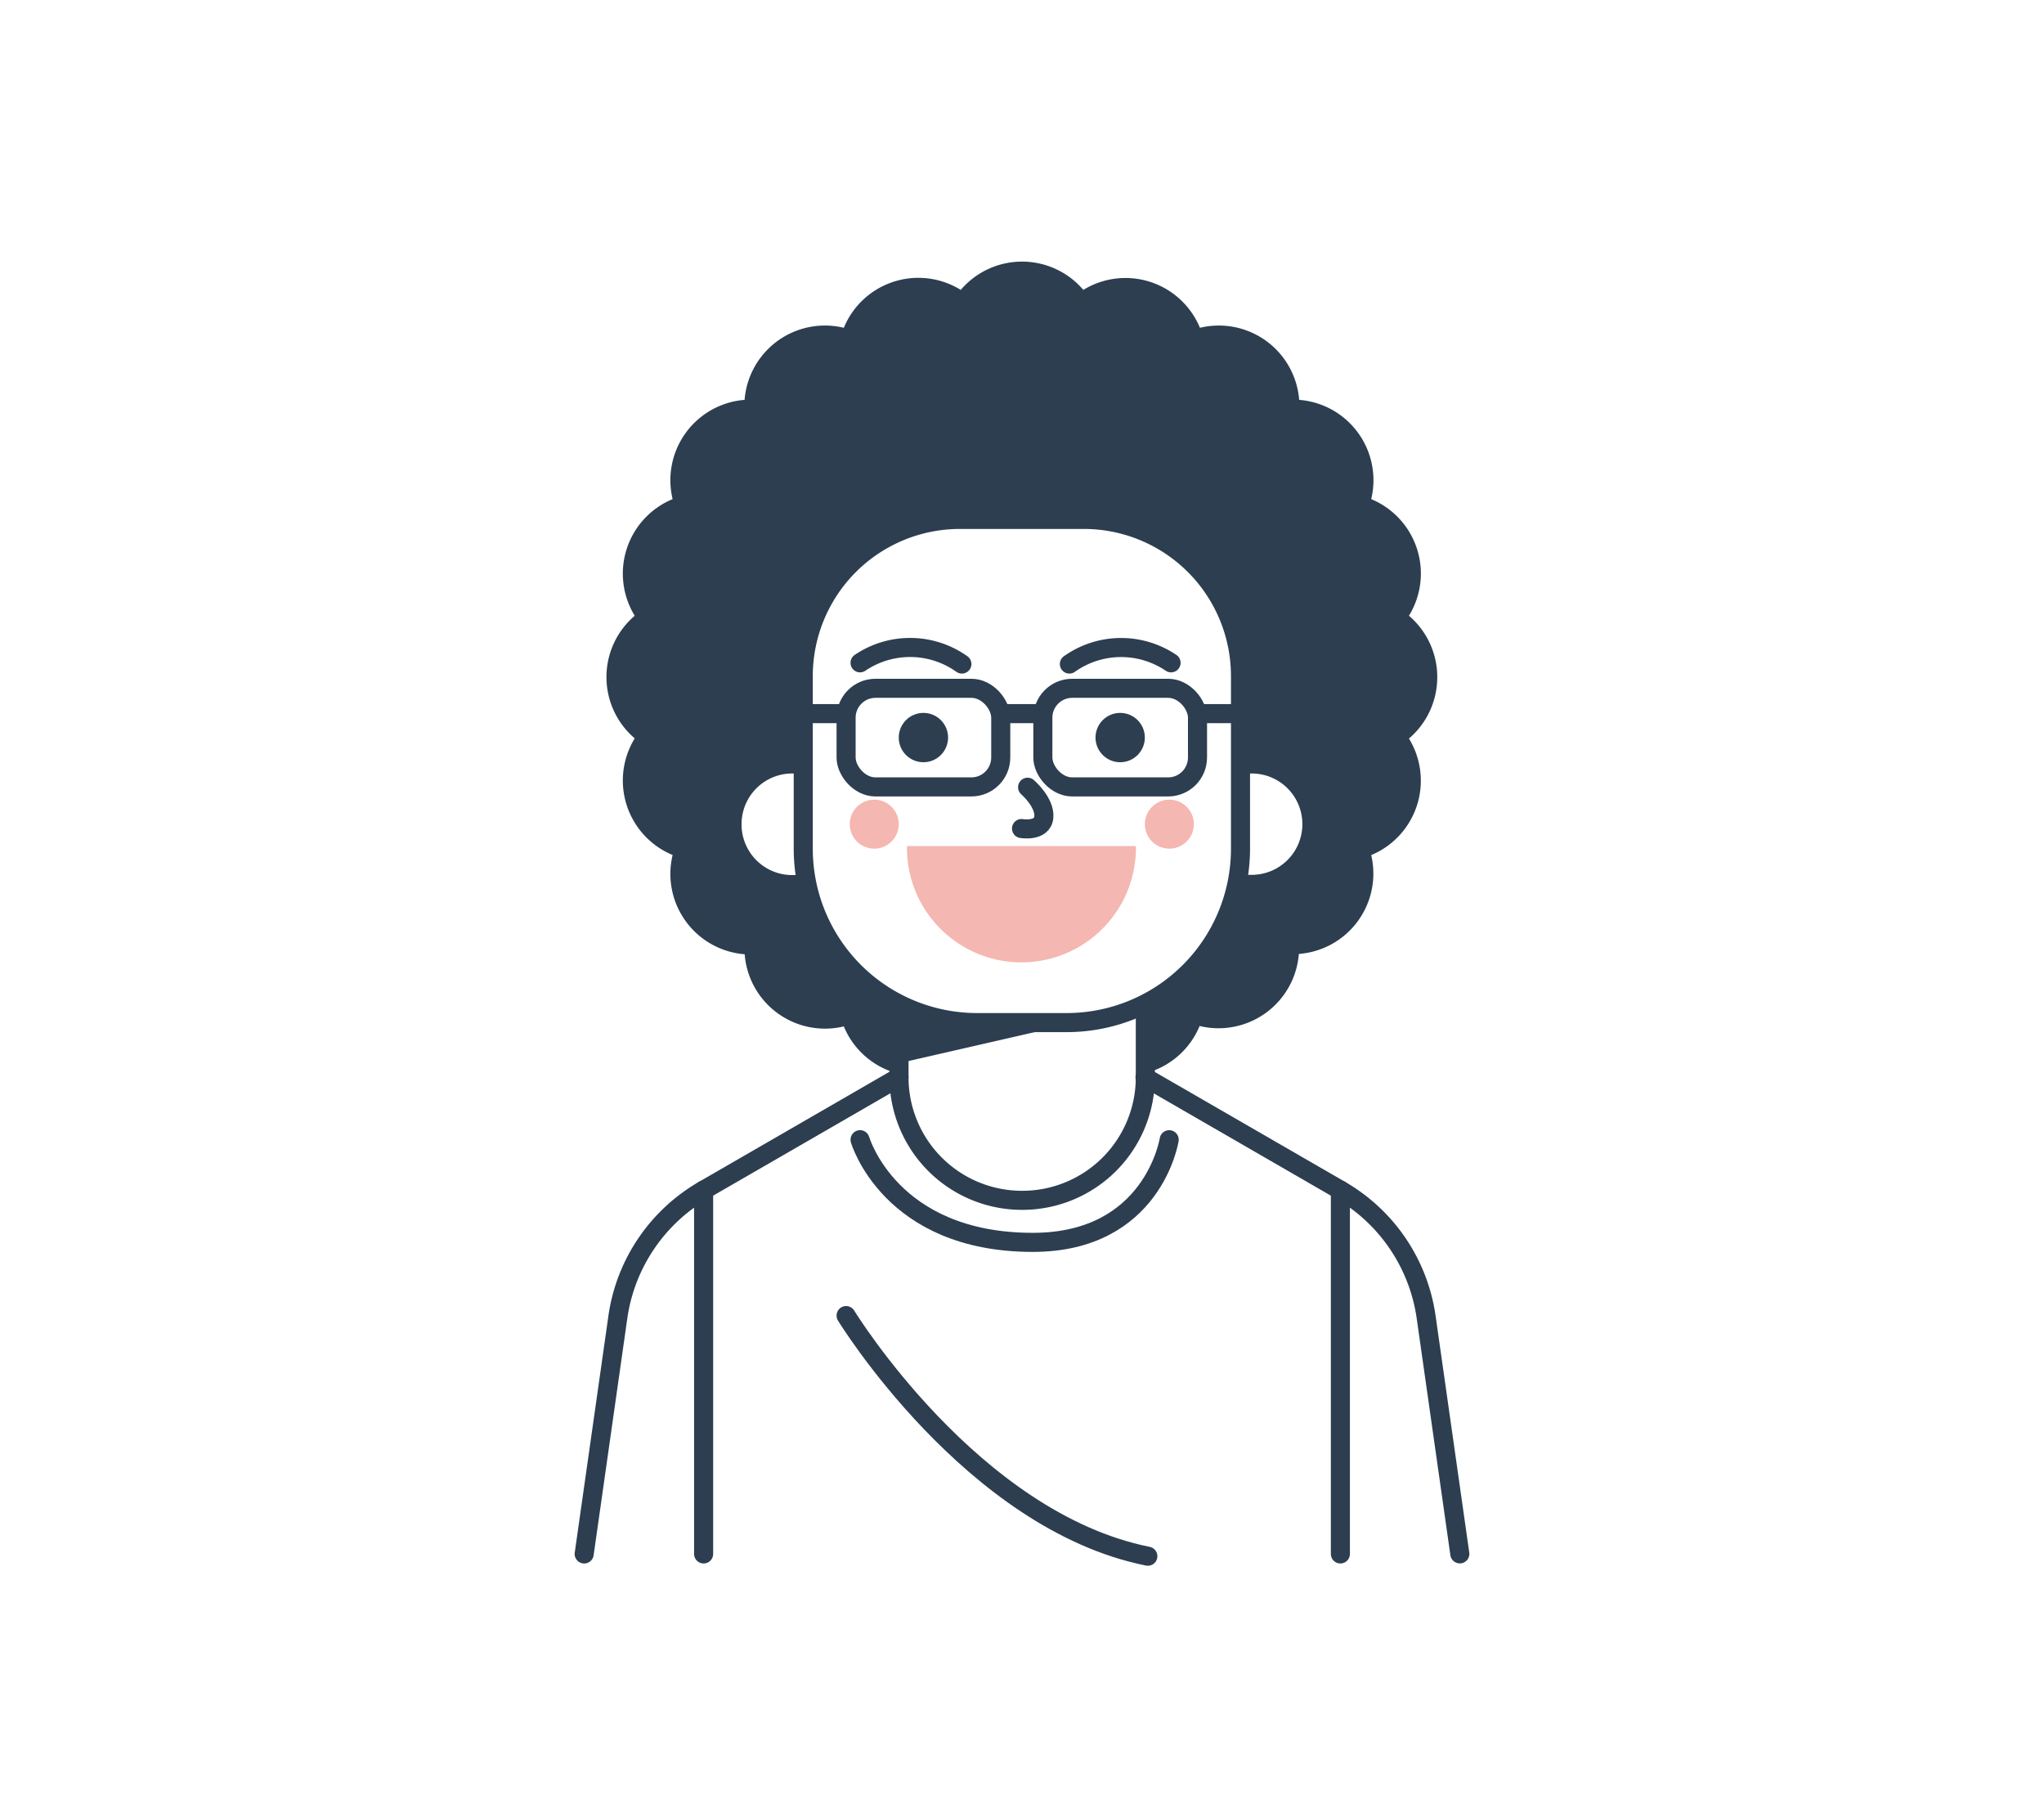<svg xmlns="http://www.w3.org/2000/svg" viewBox="0 0 251.92 223.98"><defs><style>.cls-1{fill:#fff;}.cls-2{fill:#2c3e50;}.cls-3{fill:#f5b7b1;}.cls-4,.cls-5{fill:none;stroke:#2c3e50;stroke-miterlimit:10;stroke-width:2.35px;}.cls-5{stroke-linecap:round;}</style></defs><title>avatar</title><g id="OBJECTS"><rect class="cls-1" width="251.92" height="223.98"/><path class="cls-2" d="M177.14,83.43a9.92,9.92,0,0,0-3.49-7.56A9.93,9.93,0,0,0,169,61.5a9.93,9.93,0,0,0-8.88-12.23,9.93,9.93,0,0,0-12.23-8.88,9.93,9.93,0,0,0-14.37-4.67,9.93,9.93,0,0,0-15.11,0A9.93,9.93,0,0,0,104,40.39a9.93,9.93,0,0,0-12.23,8.88A9.93,9.93,0,0,0,82.9,61.5a9.93,9.93,0,0,0-4.67,14.37,9.93,9.93,0,0,0,0,15.11,9.93,9.93,0,0,0,4.67,14.37,9.93,9.93,0,0,0,8.88,12.23A9.93,9.93,0,0,0,104,126.47a9.92,9.92,0,0,0,6.11,5.65c.23.07.45.12.68.18v-8.59A21.44,21.44,0,0,1,99.44,109h-1.8a7.42,7.42,0,0,1,0-14.84H99V83.33A19.31,19.31,0,0,1,118.31,64h15.27a19.31,19.31,0,0,1,19.31,19.31v11l0-.23h1.35a7.42,7.42,0,1,1,0,14.84h-1.83a21.44,21.44,0,0,1-11.31,14.72v8.6c.21-.05.43-.1.64-.17a9.92,9.92,0,0,0,6.11-5.65,9.93,9.93,0,0,0,12.23-8.88A9.93,9.93,0,0,0,169,105.36,9.93,9.93,0,0,0,173.65,91,9.92,9.92,0,0,0,177.14,83.43Z"/><circle class="cls-3" cx="107.75" cy="101.55" r="3.02"/><circle class="cls-3" cx="144.12" cy="101.55" r="3.02"/><path class="cls-4" d="M152.89,104.59A21.43,21.43,0,0,1,131.46,126h-11A21.43,21.43,0,0,1,99,104.59V83.33A19.31,19.31,0,0,1,118.31,64h15.27a19.31,19.31,0,0,1,19.31,19.31Z"/><path class="cls-4" d="M99,94.13H97.64a7.42,7.42,0,0,0-7.42,7.42h0A7.42,7.42,0,0,0,97.64,109h1.8"/><path class="cls-4" d="M152.92,94.13h1.35a7.42,7.42,0,0,1,7.42,7.42h0a7.42,7.42,0,0,1-7.42,7.42h-1.38"/><path class="cls-4" d="M110.8,124.16v8.58A15.16,15.16,0,0,0,126,147.9h0a15.16,15.16,0,0,0,15.16-15.16v-8.58"/><path class="cls-5" d="M110.8,132.74l-24.07,13.9a21.58,21.58,0,0,0-10.58,15.65L72,191.47"/><path class="cls-5" d="M141.12,132.74l24.07,13.9a21.58,21.58,0,0,1,10.58,15.65l4.15,29.17"/><path class="cls-2" d="M129.85,126.64l-19,4.35v-6.83s.66.34,2.23,1S125.27,127.38,129.85,126.64Z"/><path class="cls-3" d="M111.83,104.25H140v.22a14.11,14.11,0,0,1-14.11,14.11h0a14.11,14.11,0,0,1-14.11-14.11Z"/><circle class="cls-2" cx="113.81" cy="90.88" r="3.04"/><circle class="cls-2" cx="138.06" cy="90.88" r="3.04"/><rect class="cls-4" x="104.28" y="84.81" width="19.06" height="12.15" rx="3.62" ry="3.62"/><rect class="cls-4" x="128.53" y="84.81" width="19.06" height="12.15" rx="3.62" ry="3.62"/><line class="cls-4" x1="104.28" y1="87.93" x2="98.99" y2="87.93"/><line class="cls-4" x1="147.59" y1="87.93" x2="152.89" y2="87.93"/><line class="cls-4" x1="123.35" y1="87.93" x2="128.53" y2="87.93"/><path class="cls-5" d="M118.55,81.82A11,11,0,0,0,106,81.67"/><path class="cls-5" d="M131.8,81.82a11,11,0,0,1,12.53-.15"/><path class="cls-5" d="M126.65,97s2.16,1.85,2,3.69-2.75,1.4-2.75,1.4"/><line class="cls-5" x1="86.72" y1="146.64" x2="86.72" y2="191.47"/><line class="cls-5" x1="165.2" y1="146.64" x2="165.2" y2="191.47"/><path class="cls-5" d="M106,140.43s3.66,12.65,21.29,12.65c14.85,0,16.81-12.65,16.81-12.65"/><path class="cls-5" d="M104.28,162.1s15.48,25.3,37.19,29.65"/></g></svg>